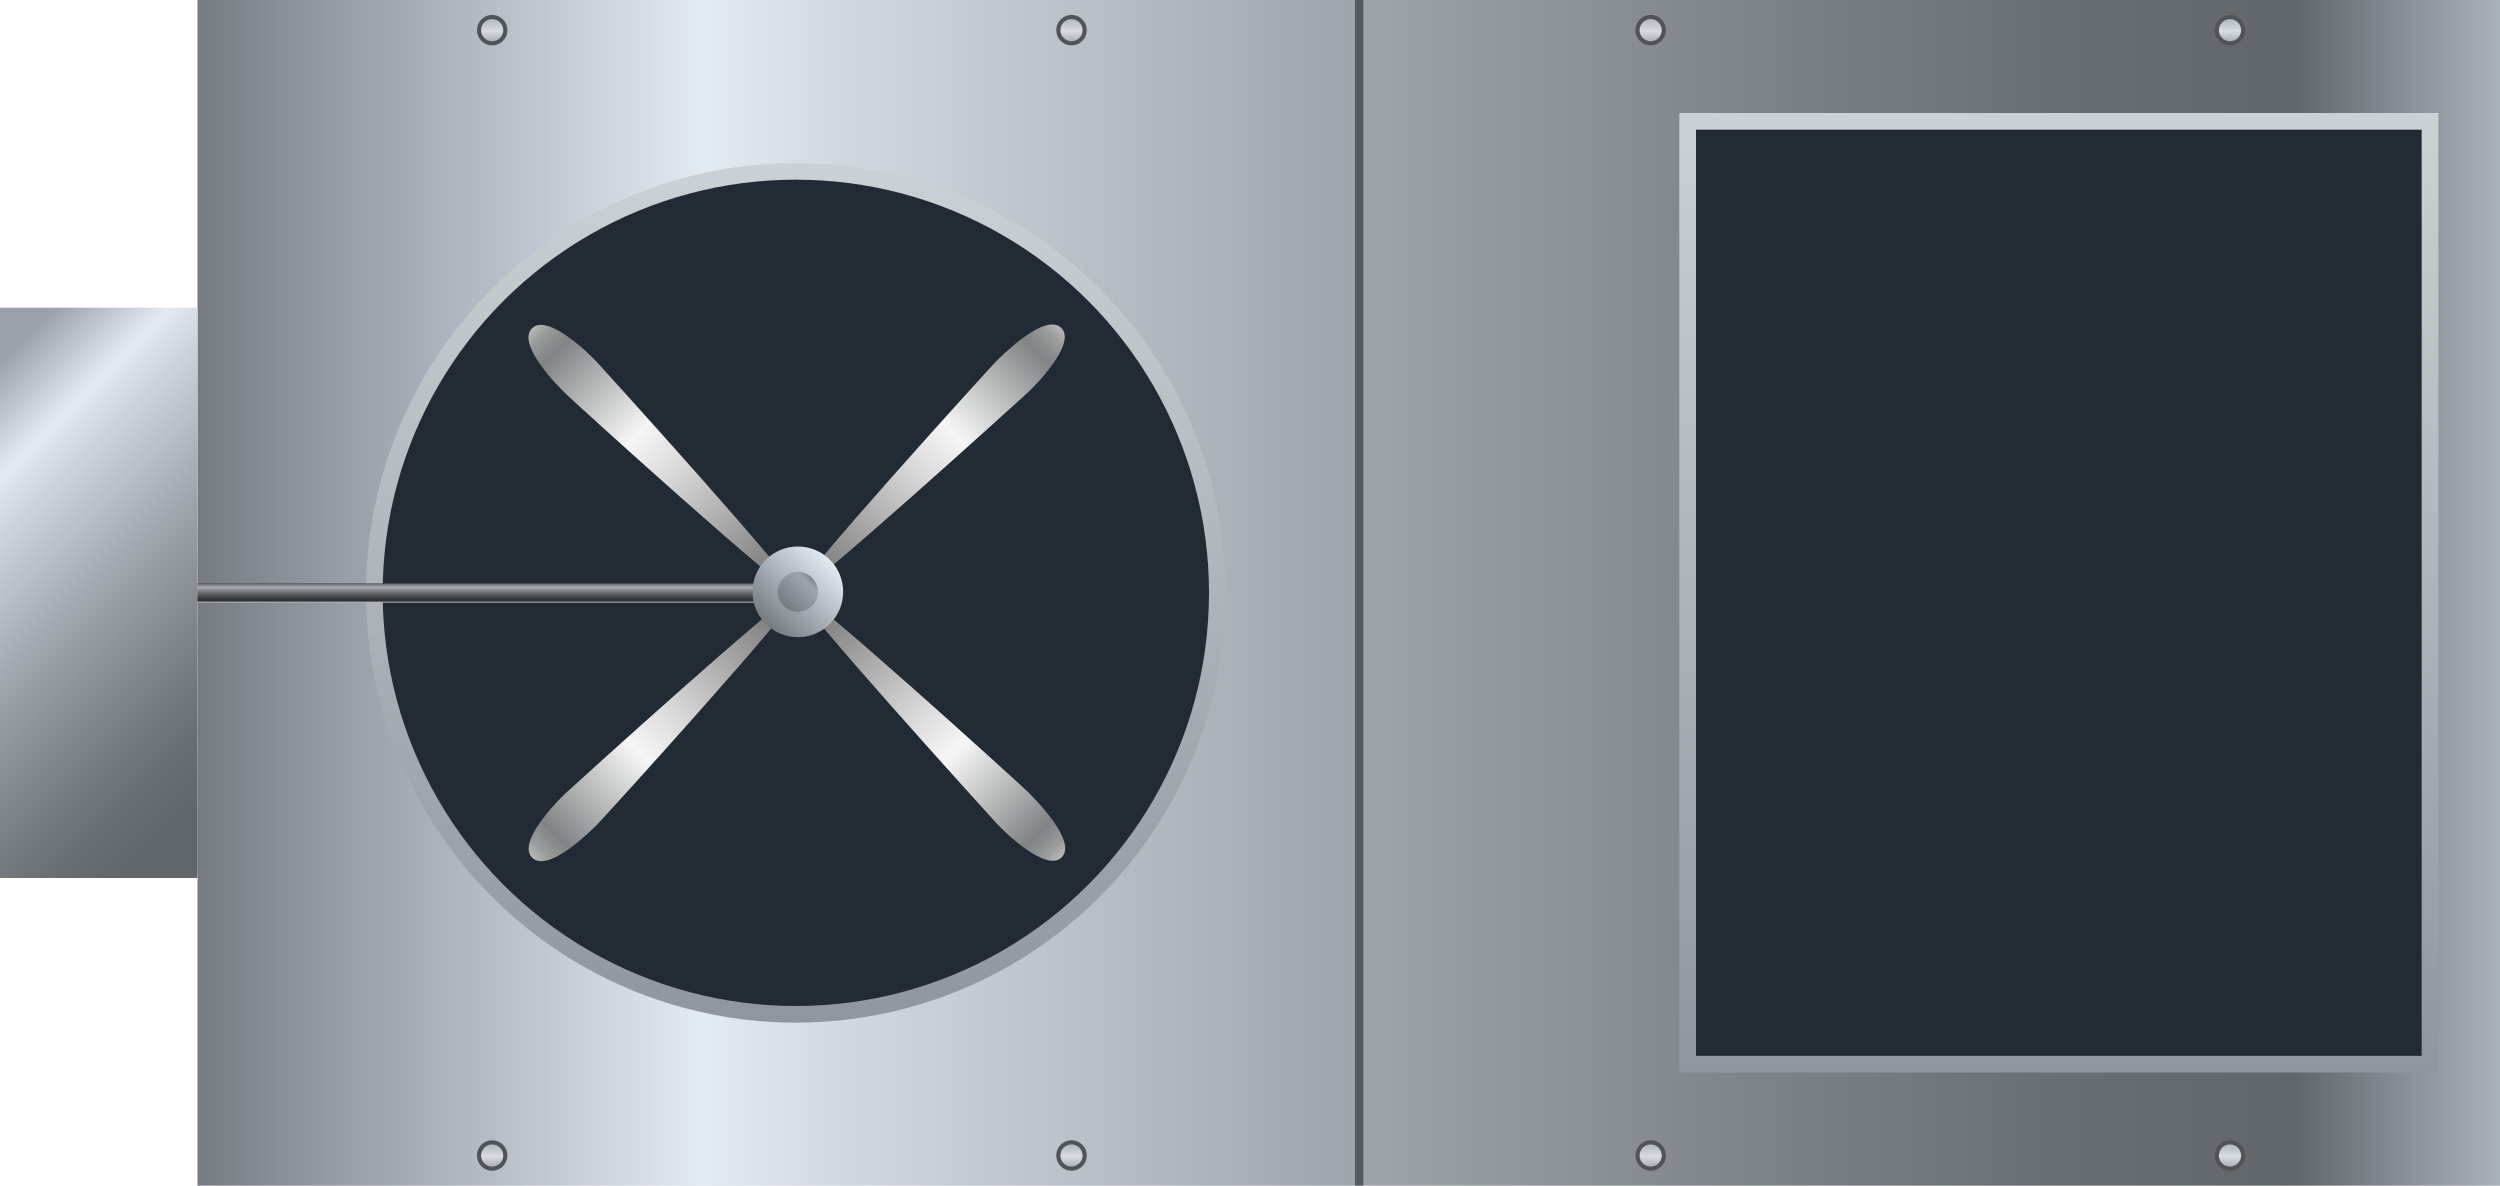 <svg xmlns="http://www.w3.org/2000/svg" xmlns:xlink="http://www.w3.org/1999/xlink" viewBox="0 0 150 71.14"><defs><style>.cls-1{fill:url(#未命名的渐变_397);}.cls-2,.cls-6{fill:none;}.cls-2{stroke:#222a34;stroke-width:0.5px;opacity:0.6;}.cls-10,.cls-11,.cls-12,.cls-13,.cls-14,.cls-2,.cls-4,.cls-6,.cls-7,.cls-8,.cls-9{stroke-miterlimit:10;}.cls-3{fill:url(#未命名的渐变_4);}.cls-16,.cls-4,.cls-5{fill:#222a34;}.cls-4{stroke:url(#未命名的渐变_149);}.cls-6{stroke:url(#未命名的渐变_149-2);}.cls-10,.cls-11,.cls-12,.cls-13,.cls-14,.cls-7,.cls-8,.cls-9{stroke:#505458;stroke-width:0.25px;}.cls-7{fill:url(#未命名的渐变_204);}.cls-8{fill:url(#未命名的渐变_204-2);}.cls-9{fill:url(#未命名的渐变_204-3);}.cls-10{fill:url(#未命名的渐变_204-4);}.cls-11{fill:url(#未命名的渐变_204-5);}.cls-12{fill:url(#未命名的渐变_204-6);}.cls-13{fill:url(#未命名的渐变_204-7);}.cls-14{fill:url(#未命名的渐变_204-8);}.cls-15{fill:url(#未命名的渐变_2);}.cls-16{opacity:0.5;}.cls-17{fill:url(#未命名的渐变_284);}.cls-18{fill:url(#未命名的渐变_284-2);}.cls-19{fill:url(#未命名的渐变_284-3);}.cls-20{fill:url(#未命名的渐变_284-4);}.cls-21{fill:url(#未命名的渐变_52);}.cls-22{fill:url(#未命名的渐变_17);}</style><linearGradient id="未命名的渐变_397" x1="11.85" y1="35.57" x2="150" y2="35.57" gradientUnits="userSpaceOnUse"><stop offset="0" stop-color="#767b82"/><stop offset="0.07" stop-color="#9ba1ab"/><stop offset="0.22" stop-color="#e2eaf2"/><stop offset="0.28" stop-color="#d1d8e0"/><stop offset="0.49" stop-color="#a1a7ae"/><stop offset="0.67" stop-color="#7e8489"/><stop offset="0.81" stop-color="#696e73"/><stop offset="0.91" stop-color="#61666b"/><stop offset="1" stop-color="#a9b1bb"/></linearGradient><linearGradient id="未命名的渐变_4" x1="-5.59" y1="24.05" x2="17.44" y2="47.09" gradientUnits="userSpaceOnUse"><stop offset="0.07" stop-color="#9ba1ab"/><stop offset="0.22" stop-color="#e2eaf2"/><stop offset="0.28" stop-color="#d1d8e0"/><stop offset="0.49" stop-color="#a1a7ae"/><stop offset="0.67" stop-color="#7e8489"/><stop offset="0.81" stop-color="#696e73"/><stop offset="0.91" stop-color="#61666b"/></linearGradient><linearGradient id="未命名的渐变_149" x1="123.53" y1="6.78" x2="123.53" y2="64.36" gradientUnits="userSpaceOnUse"><stop offset="0" stop-color="#ccd1d5"/><stop offset="1" stop-color="#90969f"/></linearGradient><linearGradient id="未命名的渐变_149-2" x1="47.75" y1="9.78" x2="47.75" y2="61.36" xlink:href="#未命名的渐变_149"/><linearGradient id="未命名的渐变_204" x1="29.53" y1="61.71" x2="29.53" y2="63.29" gradientTransform="matrix(1, 0, 0, -1, 0, 64.31)" gradientUnits="userSpaceOnUse"><stop offset="0" stop-color="#9ba1ab"/><stop offset="0" stop-color="#abb1ba"/><stop offset="0.09" stop-color="#abb1ba"/><stop offset="0.46" stop-color="#d7dce0"/><stop offset="1" stop-color="#a9b1bb"/></linearGradient><linearGradient id="未命名的渐变_204-2" x1="64.29" y1="61.71" x2="64.29" y2="63.29" xlink:href="#未命名的渐变_204"/><linearGradient id="未命名的渐变_204-3" x1="99.04" y1="61.71" x2="99.04" y2="63.29" xlink:href="#未命名的渐变_204"/><linearGradient id="未命名的渐变_204-4" x1="133.8" y1="61.71" x2="133.8" y2="63.29" xlink:href="#未命名的渐变_204"/><linearGradient id="未命名的渐变_204-5" x1="29.53" y1="-5.81" x2="29.53" y2="-4.23" xlink:href="#未命名的渐变_204"/><linearGradient id="未命名的渐变_204-6" x1="64.29" y1="-5.81" x2="64.29" y2="-4.23" xlink:href="#未命名的渐变_204"/><linearGradient id="未命名的渐变_204-7" x1="99.04" y1="-5.81" x2="99.04" y2="-4.23" xlink:href="#未命名的渐变_204"/><linearGradient id="未命名的渐变_204-8" x1="133.8" y1="-5.81" x2="133.8" y2="-4.23" xlink:href="#未命名的渐变_204"/><linearGradient id="未命名的渐变_2" x1="30.04" y1="36.15" x2="30.04" y2="34.99" gradientUnits="userSpaceOnUse"><stop offset="0" stop-color="#a9b1bb"/><stop offset="0.09" stop-color="#2e3033"/><stop offset="0.19" stop-color="#36383b"/><stop offset="0.34" stop-color="#4b4d51"/><stop offset="0.53" stop-color="#6d7176"/><stop offset="0.74" stop-color="#9da1a8"/><stop offset="0.78" stop-color="#a7acb3"/><stop offset="0.93" stop-color="#747880"/><stop offset="1" stop-color="#46494d"/></linearGradient><linearGradient id="未命名的渐变_284" x1="81.02" y1="494.15" x2="81.02" y2="516.58" gradientTransform="translate(355.8 -387) rotate(45)" gradientUnits="userSpaceOnUse"><stop offset="0" stop-color="#b7b7b7"/><stop offset="0.03" stop-color="#9b9d9d"/><stop offset="0.07" stop-color="#878b8b"/><stop offset="0.09" stop-color="#808484"/><stop offset="0.18" stop-color="#a3a6a6"/><stop offset="0.4" stop-color="#f6f6f6"/><stop offset="0.54" stop-color="#d9d9d9"/><stop offset="0.84" stop-color="#8f8f8f"/><stop offset="1" stop-color="#666"/></linearGradient><linearGradient id="未命名的渐变_284-2" x1="1211.96" y1="-69.83" x2="1211.96" y2="-47.39" gradientTransform="translate(938.3 859.04) rotate(-135)" xlink:href="#未命名的渐变_284"/><linearGradient id="未命名的渐变_284-3" x1="928.48" y1="777.63" x2="928.48" y2="800.07" gradientTransform="translate(1270.07 -55.23) rotate(135)" xlink:href="#未命名的渐变_284"/><linearGradient id="未命名的渐变_284-4" x1="364.5" y1="-353.31" x2="364.5" y2="-330.87" gradientTransform="translate(24.03 527.27) rotate(-45)" xlink:href="#未命名的渐变_284"/><linearGradient id="未命名的渐变_52" x1="81.02" y1="513.77" x2="81.02" y2="519.22" gradientTransform="translate(355.8 -387) rotate(45)" gradientUnits="userSpaceOnUse"><stop offset="0" stop-color="#e2eaf2"/><stop offset="1" stop-color="#767b82"/></linearGradient><linearGradient id="未命名的渐变_17" x1="81.02" y1="515.3" x2="81.02" y2="517.69" gradientTransform="translate(355.8 -387) rotate(45)" gradientUnits="userSpaceOnUse"><stop offset="0" stop-color="#82888f"/><stop offset="0.17" stop-color="#9ea4af"/><stop offset="1" stop-color="#767b82"/></linearGradient></defs><title>IoT-Blowers(鼓风机)-Fan-powered terminal unit(风机供电终端装置)</title><g id="图层_2" data-name="图层 2"><g id="图层_16" data-name="图层 16"><g id="IoT-Blowers_鼓风机_-Fan-powered_terminal_unit_风机供电终端装置_" data-name="IoT-Blowers(鼓风机)-Fan-powered terminal unit(风机供电终端装置)"><rect class="cls-1" x="11.85" width="138.15" height="71.14"/><line class="cls-2" x1="81.55" y1="71.14" x2="81.55"/><rect class="cls-3" y="18.46" width="11.85" height="34.22"/><rect class="cls-4" x="101.26" y="7.28" width="44.54" height="56.57"/><circle class="cls-5" cx="47.75" cy="35.57" r="25.29"/><circle class="cls-6" cx="47.75" cy="35.57" r="25.29"/><circle class="cls-7" cx="29.53" cy="1.81" r="0.79"/><circle class="cls-8" cx="64.29" cy="1.81" r="0.79"/><circle class="cls-9" cx="99.04" cy="1.81" r="0.79"/><circle class="cls-10" cx="133.8" cy="1.81" r="0.79"/><circle class="cls-11" cx="29.53" cy="69.33" r="0.79"/><circle class="cls-12" cx="64.29" cy="69.33" r="0.79"/><circle class="cls-13" cx="99.04" cy="69.33" r="0.79"/><circle class="cls-14" cx="133.8" cy="69.33" r="0.79"/><path class="cls-15" d="M11.85,35H47.66a.58.58,0,0,1,.58.58v0a.58.58,0,0,1-.58.58H11.85a0,0,0,0,1,0,0V35A0,0,0,0,1,11.85,35Z"/><path class="cls-16" d="M46.35,33.54a4.86,4.86,0,0,1-.6.6l-.3-.22a3.32,3.32,0,0,1,.38-.46l.3-.27A3,3,0,0,1,46.35,33.54Z"/><path class="cls-16" d="M46.49,37.62l-.21.3a3,3,0,0,1-.45-.37c-.1-.1-.18-.2-.27-.3a1.78,1.78,0,0,1,.35-.21S46.53,37.58,46.49,37.62Z"/><path class="cls-16" d="M49.92,33.46a3,3,0,0,1,.37.45l-.3.22s-.59-.59-.59-.59a3.22,3.22,0,0,1,.21-.34A1.86,1.86,0,0,1,49.92,33.46Z"/><path class="cls-16" d="M49.92,37.55a2.67,2.67,0,0,1-.46.37,3.72,3.72,0,0,1-.22-.3s.59-.59.59-.59a2.33,2.33,0,0,1,.36.22C50.1,37.35,50,37.45,49.92,37.55Z"/><path class="cls-17" d="M59.78,21.67c.4-.4,2.93-2.92,3.89-2s-1.56,3.48-2,3.88-13.56,12.32-13.9,12S59.38,22.07,59.78,21.67Z"/><path class="cls-18" d="M35.83,49.47c-.4.4-2.92,2.92-3.89,2s1.56-3.48,2-3.88,13.55-12.32,13.9-12S36.23,49.07,35.83,49.47Z"/><path class="cls-19" d="M61.71,47.55c.4.4,2.92,2.92,2,3.88s-3.49-1.56-3.89-2-12.32-13.56-12-13.9S61.31,47.14,61.71,47.55Z"/><path class="cls-20" d="M33.91,23.59c-.41-.4-2.93-2.92-2-3.88s3.49,1.56,3.89,2,12.32,13.56,12,13.9S34.31,24,33.91,23.59Z"/><circle class="cls-21" cx="47.87" cy="35.51" r="2.72"/><circle class="cls-22" cx="47.87" cy="35.51" r="1.2"/></g></g></g></svg>